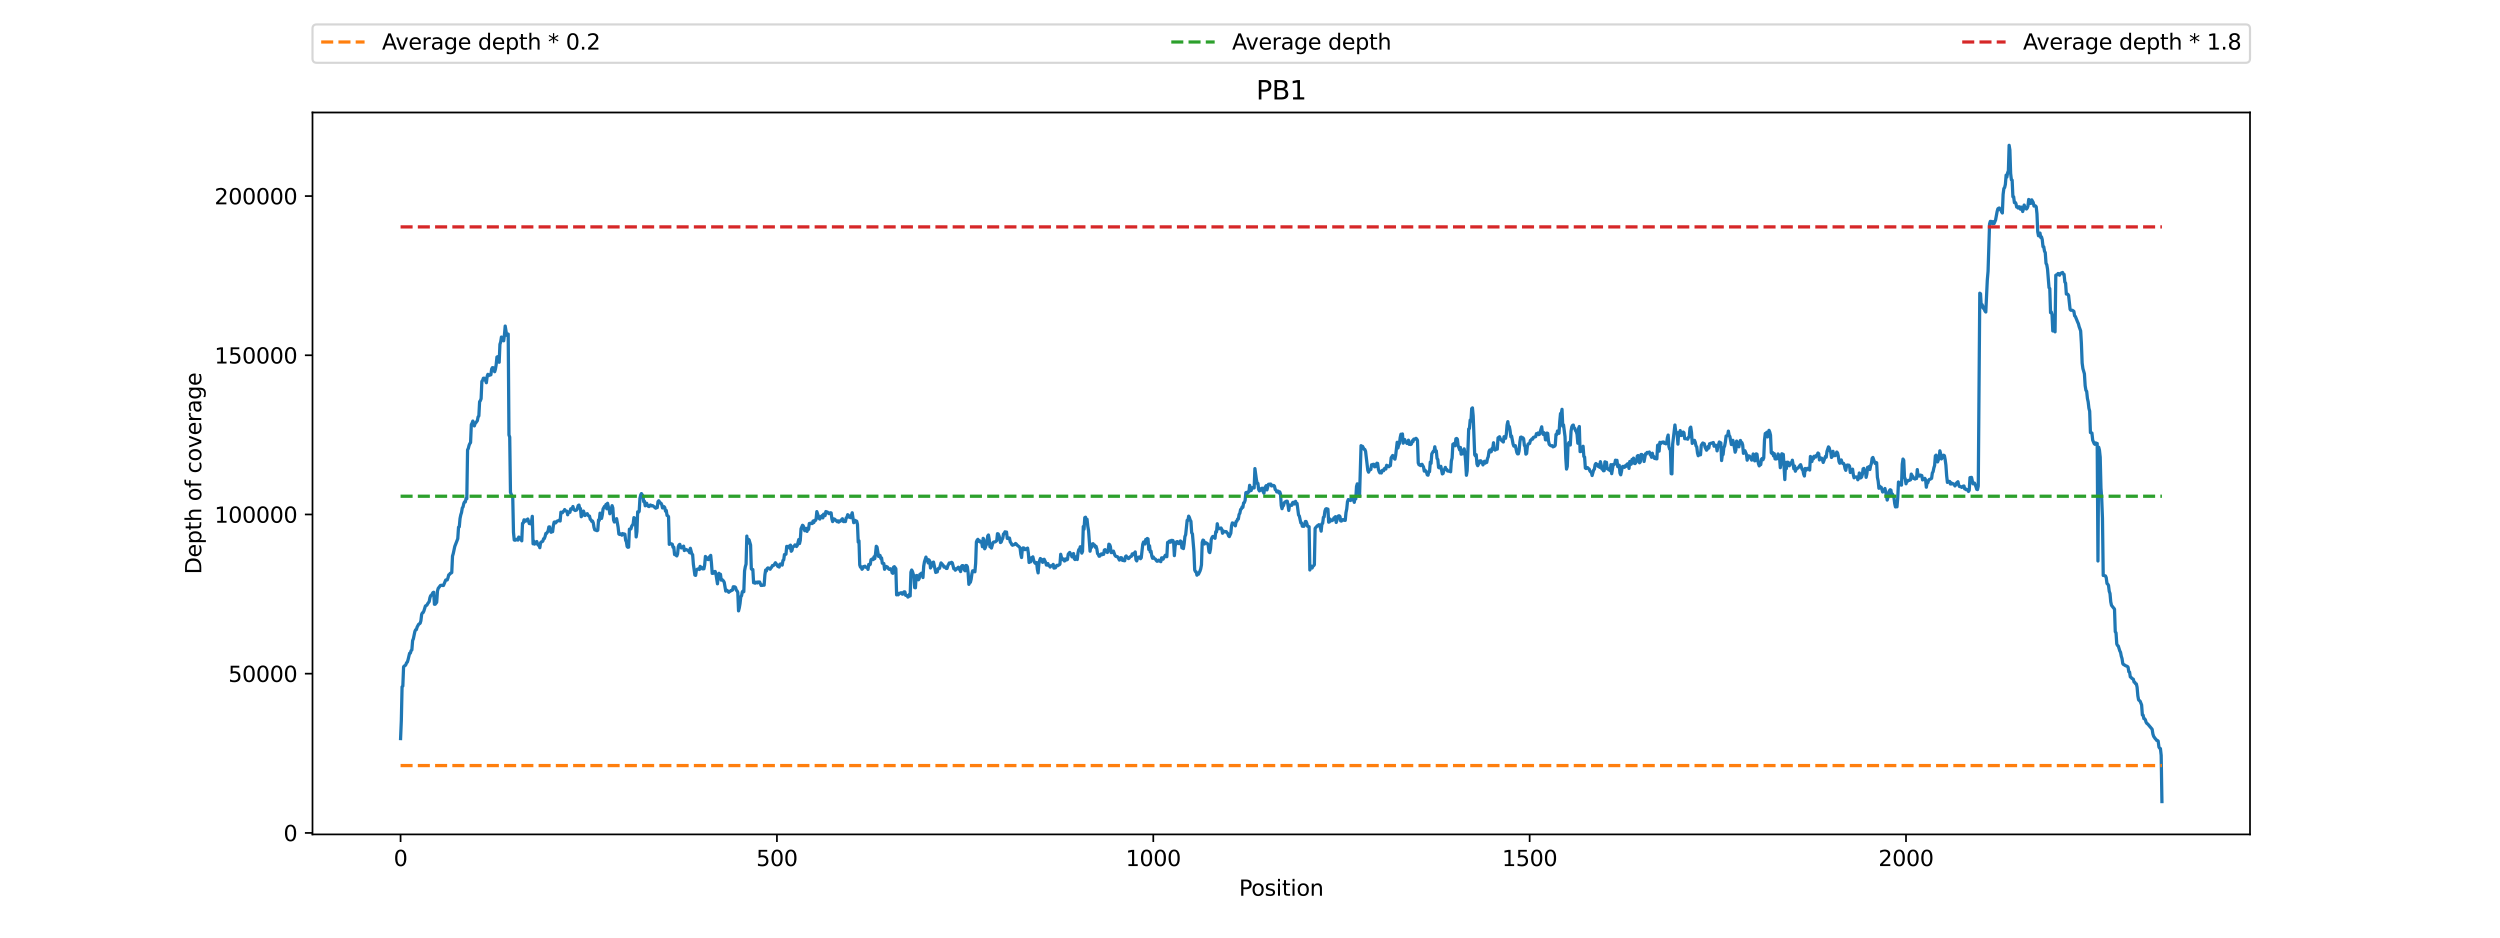 <?xml version="1.0" encoding="utf-8" standalone="no"?>
<!DOCTYPE svg PUBLIC "-//W3C//DTD SVG 1.1//EN"
  "http://www.w3.org/Graphics/SVG/1.1/DTD/svg11.dtd">
<svg xmlns:xlink="http://www.w3.org/1999/xlink" width="1152pt" height="432pt" viewBox="0 0 1152 432" xmlns="http://www.w3.org/2000/svg" version="1.1">
 <defs>
  <style type="text/css">*{stroke-linejoin: round; stroke-linecap: butt}</style>
 </defs>
 <g id="figure_1">
  <g id="patch_1">
   <path d="M 0 432 
L 1152 432 
L 1152 0 
L 0 0 
z
" style="fill: #ffffff"/>
  </g>
  <g id="axes_1">
   <g id="patch_2">
    <path d="M 144 384.48 
L 1036.8 384.48 
L 1036.8 51.84 
L 144 51.84 
z
" style="fill: #ffffff"/>
   </g>
   <g id="matplotlib.axis_1">
    <g id="xtick_1">
     <g id="line2d_1">
      <defs>
       <path id="mfabdd9f6a2" d="M 0 0 
L 0 3.5 
" style="stroke: #000000; stroke-width: 0.8"/>
      </defs>
      <g>
       <use xlink:href="#mfabdd9f6a2" x="184.582" y="384.48" style="stroke: #000000; stroke-width: 0.8"/>
      </g>
     </g>
     <g id="text_1">
      <!-- 0 -->
      <g transform="translate(181.401 399.078)scale(0.1 -0.1)">
       <defs>
        <path id="DejaVuSans-30" d="M 2034 4250 
Q 1547 4250 1301 3770 
Q 1056 3291 1056 2328 
Q 1056 1369 1301 889 
Q 1547 409 2034 409 
Q 2525 409 2770 889 
Q 3016 1369 3016 2328 
Q 3016 3291 2770 3770 
Q 2525 4250 2034 4250 
z
M 2034 4750 
Q 2819 4750 3233 4129 
Q 3647 3509 3647 2328 
Q 3647 1150 3233 529 
Q 2819 -91 2034 -91 
Q 1250 -91 836 529 
Q 422 1150 422 2328 
Q 422 3509 836 4129 
Q 1250 4750 2034 4750 
z
" transform="scale(0.016)"/>
       </defs>
       <use xlink:href="#DejaVuSans-30"/>
      </g>
     </g>
    </g>
    <g id="xtick_2">
     <g id="line2d_2">
      <g>
       <use xlink:href="#mfabdd9f6a2" x="358.008" y="384.48" style="stroke: #000000; stroke-width: 0.8"/>
      </g>
     </g>
     <g id="text_2">
      <!-- 500 -->
      <g transform="translate(348.465 399.078)scale(0.1 -0.1)">
       <defs>
        <path id="DejaVuSans-35" d="M 691 4666 
L 3169 4666 
L 3169 4134 
L 1269 4134 
L 1269 2991 
Q 1406 3038 1543 3061 
Q 1681 3084 1819 3084 
Q 2600 3084 3056 2656 
Q 3513 2228 3513 1497 
Q 3513 744 3044 326 
Q 2575 -91 1722 -91 
Q 1428 -91 1123 -41 
Q 819 9 494 109 
L 494 744 
Q 775 591 1075 516 
Q 1375 441 1709 441 
Q 2250 441 2565 725 
Q 2881 1009 2881 1497 
Q 2881 1984 2565 2268 
Q 2250 2553 1709 2553 
Q 1456 2553 1204 2497 
Q 953 2441 691 2322 
L 691 4666 
z
" transform="scale(0.016)"/>
       </defs>
       <use xlink:href="#DejaVuSans-35"/>
       <use xlink:href="#DejaVuSans-30" x="63.623"/>
       <use xlink:href="#DejaVuSans-30" x="127.246"/>
      </g>
     </g>
    </g>
    <g id="xtick_3">
     <g id="line2d_3">
      <g>
       <use xlink:href="#mfabdd9f6a2" x="531.435" y="384.48" style="stroke: #000000; stroke-width: 0.8"/>
      </g>
     </g>
     <g id="text_3">
      <!-- 1000 -->
      <g transform="translate(518.71 399.078)scale(0.1 -0.1)">
       <defs>
        <path id="DejaVuSans-31" d="M 794 531 
L 1825 531 
L 1825 4091 
L 703 3866 
L 703 4441 
L 1819 4666 
L 2450 4666 
L 2450 531 
L 3481 531 
L 3481 0 
L 794 0 
L 794 531 
z
" transform="scale(0.016)"/>
       </defs>
       <use xlink:href="#DejaVuSans-31"/>
       <use xlink:href="#DejaVuSans-30" x="63.623"/>
       <use xlink:href="#DejaVuSans-30" x="127.246"/>
       <use xlink:href="#DejaVuSans-30" x="190.869"/>
      </g>
     </g>
    </g>
    <g id="xtick_4">
     <g id="line2d_4">
      <g>
       <use xlink:href="#mfabdd9f6a2" x="704.862" y="384.48" style="stroke: #000000; stroke-width: 0.8"/>
      </g>
     </g>
     <g id="text_4">
      <!-- 1500 -->
      <g transform="translate(692.137 399.078)scale(0.1 -0.1)">
       <use xlink:href="#DejaVuSans-31"/>
       <use xlink:href="#DejaVuSans-35" x="63.623"/>
       <use xlink:href="#DejaVuSans-30" x="127.246"/>
       <use xlink:href="#DejaVuSans-30" x="190.869"/>
      </g>
     </g>
    </g>
    <g id="xtick_5">
     <g id="line2d_5">
      <g>
       <use xlink:href="#mfabdd9f6a2" x="878.288" y="384.48" style="stroke: #000000; stroke-width: 0.8"/>
      </g>
     </g>
     <g id="text_5">
      <!-- 2000 -->
      <g transform="translate(865.563 399.078)scale(0.1 -0.1)">
       <defs>
        <path id="DejaVuSans-32" d="M 1228 531 
L 3431 531 
L 3431 0 
L 469 0 
L 469 531 
Q 828 903 1448 1529 
Q 2069 2156 2228 2338 
Q 2531 2678 2651 2914 
Q 2772 3150 2772 3378 
Q 2772 3750 2511 3984 
Q 2250 4219 1831 4219 
Q 1534 4219 1204 4116 
Q 875 4013 500 3803 
L 500 4441 
Q 881 4594 1212 4672 
Q 1544 4750 1819 4750 
Q 2544 4750 2975 4387 
Q 3406 4025 3406 3419 
Q 3406 3131 3298 2873 
Q 3191 2616 2906 2266 
Q 2828 2175 2409 1742 
Q 1991 1309 1228 531 
z
" transform="scale(0.016)"/>
       </defs>
       <use xlink:href="#DejaVuSans-32"/>
       <use xlink:href="#DejaVuSans-30" x="63.623"/>
       <use xlink:href="#DejaVuSans-30" x="127.246"/>
       <use xlink:href="#DejaVuSans-30" x="190.869"/>
      </g>
     </g>
    </g>
    <g id="text_6">
     <!-- Position -->
     <g transform="translate(570.936 412.757)scale(0.1 -0.1)">
      <defs>
       <path id="DejaVuSans-50" d="M 1259 4147 
L 1259 2394 
L 2053 2394 
Q 2494 2394 2734 2622 
Q 2975 2850 2975 3272 
Q 2975 3691 2734 3919 
Q 2494 4147 2053 4147 
L 1259 4147 
z
M 628 4666 
L 2053 4666 
Q 2838 4666 3239 4311 
Q 3641 3956 3641 3272 
Q 3641 2581 3239 2228 
Q 2838 1875 2053 1875 
L 1259 1875 
L 1259 0 
L 628 0 
L 628 4666 
z
" transform="scale(0.016)"/>
       <path id="DejaVuSans-6f" d="M 1959 3097 
Q 1497 3097 1228 2736 
Q 959 2375 959 1747 
Q 959 1119 1226 758 
Q 1494 397 1959 397 
Q 2419 397 2687 759 
Q 2956 1122 2956 1747 
Q 2956 2369 2687 2733 
Q 2419 3097 1959 3097 
z
M 1959 3584 
Q 2709 3584 3137 3096 
Q 3566 2609 3566 1747 
Q 3566 888 3137 398 
Q 2709 -91 1959 -91 
Q 1206 -91 779 398 
Q 353 888 353 1747 
Q 353 2609 779 3096 
Q 1206 3584 1959 3584 
z
" transform="scale(0.016)"/>
       <path id="DejaVuSans-73" d="M 2834 3397 
L 2834 2853 
Q 2591 2978 2328 3040 
Q 2066 3103 1784 3103 
Q 1356 3103 1142 2972 
Q 928 2841 928 2578 
Q 928 2378 1081 2264 
Q 1234 2150 1697 2047 
L 1894 2003 
Q 2506 1872 2764 1633 
Q 3022 1394 3022 966 
Q 3022 478 2636 193 
Q 2250 -91 1575 -91 
Q 1294 -91 989 -36 
Q 684 19 347 128 
L 347 722 
Q 666 556 975 473 
Q 1284 391 1588 391 
Q 1994 391 2212 530 
Q 2431 669 2431 922 
Q 2431 1156 2273 1281 
Q 2116 1406 1581 1522 
L 1381 1569 
Q 847 1681 609 1914 
Q 372 2147 372 2553 
Q 372 3047 722 3315 
Q 1072 3584 1716 3584 
Q 2034 3584 2315 3537 
Q 2597 3491 2834 3397 
z
" transform="scale(0.016)"/>
       <path id="DejaVuSans-69" d="M 603 3500 
L 1178 3500 
L 1178 0 
L 603 0 
L 603 3500 
z
M 603 4863 
L 1178 4863 
L 1178 4134 
L 603 4134 
L 603 4863 
z
" transform="scale(0.016)"/>
       <path id="DejaVuSans-74" d="M 1172 4494 
L 1172 3500 
L 2356 3500 
L 2356 3053 
L 1172 3053 
L 1172 1153 
Q 1172 725 1289 603 
Q 1406 481 1766 481 
L 2356 481 
L 2356 0 
L 1766 0 
Q 1100 0 847 248 
Q 594 497 594 1153 
L 594 3053 
L 172 3053 
L 172 3500 
L 594 3500 
L 594 4494 
L 1172 4494 
z
" transform="scale(0.016)"/>
       <path id="DejaVuSans-6e" d="M 3513 2113 
L 3513 0 
L 2938 0 
L 2938 2094 
Q 2938 2591 2744 2837 
Q 2550 3084 2163 3084 
Q 1697 3084 1428 2787 
Q 1159 2491 1159 1978 
L 1159 0 
L 581 0 
L 581 3500 
L 1159 3500 
L 1159 2956 
Q 1366 3272 1645 3428 
Q 1925 3584 2291 3584 
Q 2894 3584 3203 3211 
Q 3513 2838 3513 2113 
z
" transform="scale(0.016)"/>
      </defs>
      <use xlink:href="#DejaVuSans-50"/>
      <use xlink:href="#DejaVuSans-6f" x="56.678"/>
      <use xlink:href="#DejaVuSans-73" x="117.859"/>
      <use xlink:href="#DejaVuSans-69" x="169.959"/>
      <use xlink:href="#DejaVuSans-74" x="197.742"/>
      <use xlink:href="#DejaVuSans-69" x="236.951"/>
      <use xlink:href="#DejaVuSans-6f" x="264.734"/>
      <use xlink:href="#DejaVuSans-6e" x="325.916"/>
     </g>
    </g>
   </g>
   <g id="matplotlib.axis_2">
    <g id="ytick_1">
     <g id="line2d_6">
      <defs>
       <path id="m385297a6c5" d="M 0 0 
L -3.5 0 
" style="stroke: #000000; stroke-width: 0.8"/>
      </defs>
      <g>
       <use xlink:href="#m385297a6c5" x="144" y="383.801" style="stroke: #000000; stroke-width: 0.8"/>
      </g>
     </g>
     <g id="text_7">
      <!-- 0 -->
      <g transform="translate(130.637 387.6)scale(0.1 -0.1)">
       <use xlink:href="#DejaVuSans-30"/>
      </g>
     </g>
    </g>
    <g id="ytick_2">
     <g id="line2d_7">
      <g>
       <use xlink:href="#m385297a6c5" x="144" y="310.438" style="stroke: #000000; stroke-width: 0.8"/>
      </g>
     </g>
     <g id="text_8">
      <!-- 50000 -->
      <g transform="translate(105.188 314.237)scale(0.1 -0.1)">
       <use xlink:href="#DejaVuSans-35"/>
       <use xlink:href="#DejaVuSans-30" x="63.623"/>
       <use xlink:href="#DejaVuSans-30" x="127.246"/>
       <use xlink:href="#DejaVuSans-30" x="190.869"/>
       <use xlink:href="#DejaVuSans-30" x="254.492"/>
      </g>
     </g>
    </g>
    <g id="ytick_3">
     <g id="line2d_8">
      <g>
       <use xlink:href="#m385297a6c5" x="144" y="237.074" style="stroke: #000000; stroke-width: 0.8"/>
      </g>
     </g>
     <g id="text_9">
      <!-- 100000 -->
      <g transform="translate(98.825 240.874)scale(0.1 -0.1)">
       <use xlink:href="#DejaVuSans-31"/>
       <use xlink:href="#DejaVuSans-30" x="63.623"/>
       <use xlink:href="#DejaVuSans-30" x="127.246"/>
       <use xlink:href="#DejaVuSans-30" x="190.869"/>
       <use xlink:href="#DejaVuSans-30" x="254.492"/>
       <use xlink:href="#DejaVuSans-30" x="318.115"/>
      </g>
     </g>
    </g>
    <g id="ytick_4">
     <g id="line2d_9">
      <g>
       <use xlink:href="#m385297a6c5" x="144" y="163.711" style="stroke: #000000; stroke-width: 0.8"/>
      </g>
     </g>
     <g id="text_10">
      <!-- 150000 -->
      <g transform="translate(98.825 167.511)scale(0.1 -0.1)">
       <use xlink:href="#DejaVuSans-31"/>
       <use xlink:href="#DejaVuSans-35" x="63.623"/>
       <use xlink:href="#DejaVuSans-30" x="127.246"/>
       <use xlink:href="#DejaVuSans-30" x="190.869"/>
       <use xlink:href="#DejaVuSans-30" x="254.492"/>
       <use xlink:href="#DejaVuSans-30" x="318.115"/>
      </g>
     </g>
    </g>
    <g id="ytick_5">
     <g id="line2d_10">
      <g>
       <use xlink:href="#m385297a6c5" x="144" y="90.348" style="stroke: #000000; stroke-width: 0.8"/>
      </g>
     </g>
     <g id="text_11">
      <!-- 200000 -->
      <g transform="translate(98.825 94.147)scale(0.1 -0.1)">
       <use xlink:href="#DejaVuSans-32"/>
       <use xlink:href="#DejaVuSans-30" x="63.623"/>
       <use xlink:href="#DejaVuSans-30" x="127.246"/>
       <use xlink:href="#DejaVuSans-30" x="190.869"/>
       <use xlink:href="#DejaVuSans-30" x="254.492"/>
       <use xlink:href="#DejaVuSans-30" x="318.115"/>
      </g>
     </g>
    </g>
    <g id="text_12">
     <!-- Depth of coverage -->
     <g transform="translate(92.745 264.602)rotate(-90)scale(0.1 -0.1)">
      <defs>
       <path id="DejaVuSans-44" d="M 1259 4147 
L 1259 519 
L 2022 519 
Q 2988 519 3436 956 
Q 3884 1394 3884 2338 
Q 3884 3275 3436 3711 
Q 2988 4147 2022 4147 
L 1259 4147 
z
M 628 4666 
L 1925 4666 
Q 3281 4666 3915 4102 
Q 4550 3538 4550 2338 
Q 4550 1131 3912 565 
Q 3275 0 1925 0 
L 628 0 
L 628 4666 
z
" transform="scale(0.016)"/>
       <path id="DejaVuSans-65" d="M 3597 1894 
L 3597 1613 
L 953 1613 
Q 991 1019 1311 708 
Q 1631 397 2203 397 
Q 2534 397 2845 478 
Q 3156 559 3463 722 
L 3463 178 
Q 3153 47 2828 -22 
Q 2503 -91 2169 -91 
Q 1331 -91 842 396 
Q 353 884 353 1716 
Q 353 2575 817 3079 
Q 1281 3584 2069 3584 
Q 2775 3584 3186 3129 
Q 3597 2675 3597 1894 
z
M 3022 2063 
Q 3016 2534 2758 2815 
Q 2500 3097 2075 3097 
Q 1594 3097 1305 2825 
Q 1016 2553 972 2059 
L 3022 2063 
z
" transform="scale(0.016)"/>
       <path id="DejaVuSans-70" d="M 1159 525 
L 1159 -1331 
L 581 -1331 
L 581 3500 
L 1159 3500 
L 1159 2969 
Q 1341 3281 1617 3432 
Q 1894 3584 2278 3584 
Q 2916 3584 3314 3078 
Q 3713 2572 3713 1747 
Q 3713 922 3314 415 
Q 2916 -91 2278 -91 
Q 1894 -91 1617 61 
Q 1341 213 1159 525 
z
M 3116 1747 
Q 3116 2381 2855 2742 
Q 2594 3103 2138 3103 
Q 1681 3103 1420 2742 
Q 1159 2381 1159 1747 
Q 1159 1113 1420 752 
Q 1681 391 2138 391 
Q 2594 391 2855 752 
Q 3116 1113 3116 1747 
z
" transform="scale(0.016)"/>
       <path id="DejaVuSans-68" d="M 3513 2113 
L 3513 0 
L 2938 0 
L 2938 2094 
Q 2938 2591 2744 2837 
Q 2550 3084 2163 3084 
Q 1697 3084 1428 2787 
Q 1159 2491 1159 1978 
L 1159 0 
L 581 0 
L 581 4863 
L 1159 4863 
L 1159 2956 
Q 1366 3272 1645 3428 
Q 1925 3584 2291 3584 
Q 2894 3584 3203 3211 
Q 3513 2838 3513 2113 
z
" transform="scale(0.016)"/>
       <path id="DejaVuSans-20" transform="scale(0.016)"/>
       <path id="DejaVuSans-66" d="M 2375 4863 
L 2375 4384 
L 1825 4384 
Q 1516 4384 1395 4259 
Q 1275 4134 1275 3809 
L 1275 3500 
L 2222 3500 
L 2222 3053 
L 1275 3053 
L 1275 0 
L 697 0 
L 697 3053 
L 147 3053 
L 147 3500 
L 697 3500 
L 697 3744 
Q 697 4328 969 4595 
Q 1241 4863 1831 4863 
L 2375 4863 
z
" transform="scale(0.016)"/>
       <path id="DejaVuSans-63" d="M 3122 3366 
L 3122 2828 
Q 2878 2963 2633 3030 
Q 2388 3097 2138 3097 
Q 1578 3097 1268 2742 
Q 959 2388 959 1747 
Q 959 1106 1268 751 
Q 1578 397 2138 397 
Q 2388 397 2633 464 
Q 2878 531 3122 666 
L 3122 134 
Q 2881 22 2623 -34 
Q 2366 -91 2075 -91 
Q 1284 -91 818 406 
Q 353 903 353 1747 
Q 353 2603 823 3093 
Q 1294 3584 2113 3584 
Q 2378 3584 2631 3529 
Q 2884 3475 3122 3366 
z
" transform="scale(0.016)"/>
       <path id="DejaVuSans-76" d="M 191 3500 
L 800 3500 
L 1894 563 
L 2988 3500 
L 3597 3500 
L 2284 0 
L 1503 0 
L 191 3500 
z
" transform="scale(0.016)"/>
       <path id="DejaVuSans-72" d="M 2631 2963 
Q 2534 3019 2420 3045 
Q 2306 3072 2169 3072 
Q 1681 3072 1420 2755 
Q 1159 2438 1159 1844 
L 1159 0 
L 581 0 
L 581 3500 
L 1159 3500 
L 1159 2956 
Q 1341 3275 1631 3429 
Q 1922 3584 2338 3584 
Q 2397 3584 2469 3576 
Q 2541 3569 2628 3553 
L 2631 2963 
z
" transform="scale(0.016)"/>
       <path id="DejaVuSans-61" d="M 2194 1759 
Q 1497 1759 1228 1600 
Q 959 1441 959 1056 
Q 959 750 1161 570 
Q 1363 391 1709 391 
Q 2188 391 2477 730 
Q 2766 1069 2766 1631 
L 2766 1759 
L 2194 1759 
z
M 3341 1997 
L 3341 0 
L 2766 0 
L 2766 531 
Q 2569 213 2275 61 
Q 1981 -91 1556 -91 
Q 1019 -91 701 211 
Q 384 513 384 1019 
Q 384 1609 779 1909 
Q 1175 2209 1959 2209 
L 2766 2209 
L 2766 2266 
Q 2766 2663 2505 2880 
Q 2244 3097 1772 3097 
Q 1472 3097 1187 3025 
Q 903 2953 641 2809 
L 641 3341 
Q 956 3463 1253 3523 
Q 1550 3584 1831 3584 
Q 2591 3584 2966 3190 
Q 3341 2797 3341 1997 
z
" transform="scale(0.016)"/>
       <path id="DejaVuSans-67" d="M 2906 1791 
Q 2906 2416 2648 2759 
Q 2391 3103 1925 3103 
Q 1463 3103 1205 2759 
Q 947 2416 947 1791 
Q 947 1169 1205 825 
Q 1463 481 1925 481 
Q 2391 481 2648 825 
Q 2906 1169 2906 1791 
z
M 3481 434 
Q 3481 -459 3084 -895 
Q 2688 -1331 1869 -1331 
Q 1566 -1331 1297 -1286 
Q 1028 -1241 775 -1147 
L 775 -588 
Q 1028 -725 1275 -790 
Q 1522 -856 1778 -856 
Q 2344 -856 2625 -561 
Q 2906 -266 2906 331 
L 2906 616 
Q 2728 306 2450 153 
Q 2172 0 1784 0 
Q 1141 0 747 490 
Q 353 981 353 1791 
Q 353 2603 747 3093 
Q 1141 3584 1784 3584 
Q 2172 3584 2450 3431 
Q 2728 3278 2906 2969 
L 2906 3500 
L 3481 3500 
L 3481 434 
z
" transform="scale(0.016)"/>
      </defs>
      <use xlink:href="#DejaVuSans-44"/>
      <use xlink:href="#DejaVuSans-65" x="77.002"/>
      <use xlink:href="#DejaVuSans-70" x="138.525"/>
      <use xlink:href="#DejaVuSans-74" x="202.002"/>
      <use xlink:href="#DejaVuSans-68" x="241.211"/>
      <use xlink:href="#DejaVuSans-20" x="304.59"/>
      <use xlink:href="#DejaVuSans-6f" x="336.377"/>
      <use xlink:href="#DejaVuSans-66" x="397.559"/>
      <use xlink:href="#DejaVuSans-20" x="432.764"/>
      <use xlink:href="#DejaVuSans-63" x="464.551"/>
      <use xlink:href="#DejaVuSans-6f" x="519.531"/>
      <use xlink:href="#DejaVuSans-76" x="580.713"/>
      <use xlink:href="#DejaVuSans-65" x="639.893"/>
      <use xlink:href="#DejaVuSans-72" x="701.416"/>
      <use xlink:href="#DejaVuSans-61" x="742.529"/>
      <use xlink:href="#DejaVuSans-67" x="803.809"/>
      <use xlink:href="#DejaVuSans-65" x="867.285"/>
     </g>
    </g>
   </g>
   <g id="line2d_11">
    <path d="M 184.582 340.333 
L 184.929 332.074 
L 185.276 316.477 
L 185.622 316.144 
L 185.969 307.27 
L 186.316 306.868 
L 186.663 306.727 
L 187.01 306.288 
L 187.357 305.365 
L 187.703 305.107 
L 188.05 303.923 
L 188.744 301.019 
L 189.091 300.952 
L 189.438 299.793 
L 189.785 299.471 
L 190.131 295.174 
L 190.478 294.355 
L 191.172 290.986 
L 191.519 290.208 
L 191.866 290.122 
L 192.213 288.944 
L 192.906 287.679 
L 193.6 287.212 
L 193.947 286.046 
L 194.294 283.129 
L 194.641 282.387 
L 194.987 282.257 
L 195.334 281.502 
L 196.028 279.248 
L 196.722 278.849 
L 197.069 278.181 
L 197.762 277.219 
L 198.109 275.436 
L 198.456 274.485 
L 198.803 274.322 
L 199.497 273.071 
L 199.843 272.914 
L 200.19 278.454 
L 200.537 278.429 
L 201.231 277.524 
L 201.578 272.378 
L 201.924 271.127 
L 202.965 269.765 
L 203.659 269.68 
L 204.006 269.808 
L 204.352 269.784 
L 205.393 267.26 
L 206.087 267.228 
L 206.434 266.248 
L 206.78 264.892 
L 207.127 264.727 
L 207.474 264.184 
L 207.821 264.106 
L 208.168 263.833 
L 208.515 256.243 
L 208.862 255.095 
L 209.555 251.815 
L 210.596 249.125 
L 210.943 248.204 
L 211.29 242.932 
L 211.636 242.751 
L 211.983 238.934 
L 212.33 237.233 
L 212.677 236.159 
L 213.024 234.053 
L 213.371 233.597 
L 213.717 231.986 
L 214.064 231.255 
L 214.411 231.311 
L 214.758 229.685 
L 215.105 229.823 
L 215.452 207.31 
L 215.799 206.642 
L 216.145 205.223 
L 216.492 204.406 
L 216.839 203.942 
L 217.186 195.667 
L 217.533 194.982 
L 217.88 194.018 
L 218.227 194.907 
L 218.573 196.261 
L 218.92 195.152 
L 219.267 194.798 
L 219.961 193.847 
L 220.308 192.091 
L 220.655 191.694 
L 221.001 185.098 
L 221.348 184.629 
L 221.695 183.693 
L 222.042 175.716 
L 222.389 175.316 
L 222.736 174.29 
L 223.083 174.259 
L 223.429 174.522 
L 224.123 176.352 
L 224.47 173.457 
L 224.817 172.499 
L 225.164 173.094 
L 225.51 172.687 
L 225.857 172.829 
L 226.204 172.688 
L 226.551 170.07 
L 226.898 169.42 
L 227.245 169.44 
L 227.592 170.59 
L 227.938 171.287 
L 228.285 170.156 
L 228.632 168.093 
L 228.979 164.534 
L 229.326 164.348 
L 229.673 164.868 
L 230.02 166.938 
L 230.366 158.66 
L 230.713 157.584 
L 231.06 155.305 
L 231.407 155.641 
L 231.754 156.595 
L 232.101 157.038 
L 232.448 154.275 
L 232.794 150.246 
L 233.488 154.532 
L 233.835 154.381 
L 234.182 153.939 
L 234.529 200.427 
L 234.876 201.407 
L 235.222 226.896 
L 235.916 228.619 
L 236.263 228.673 
L 236.61 245.279 
L 236.957 248.832 
L 237.303 248.94 
L 237.65 248.855 
L 237.997 248.506 
L 238.691 248.871 
L 239.038 247.47 
L 239.731 248.138 
L 240.078 248.556 
L 240.425 249.216 
L 240.772 241.149 
L 241.119 241.011 
L 241.466 239.534 
L 242.159 240.191 
L 242.506 239.559 
L 242.853 239.738 
L 243.2 239.154 
L 243.894 241.262 
L 244.241 241.133 
L 244.587 241.413 
L 244.934 240.198 
L 245.281 237.924 
L 245.628 250.567 
L 245.975 249.317 
L 246.322 250.735 
L 247.362 249.549 
L 247.709 250.779 
L 248.056 251.238 
L 248.403 251.222 
L 248.75 252.381 
L 249.097 250.111 
L 249.443 249.713 
L 249.79 249.633 
L 250.137 249.341 
L 250.484 248.245 
L 250.831 248.16 
L 251.178 247.213 
L 251.524 245.812 
L 251.871 245.775 
L 252.565 244.668 
L 252.912 242.823 
L 253.259 242.785 
L 253.606 244.726 
L 253.952 245.282 
L 254.299 244.85 
L 254.646 245.007 
L 254.993 242.201 
L 255.34 240.612 
L 255.687 240.515 
L 256.034 240.961 
L 256.727 240.125 
L 257.421 239.908 
L 257.768 239.619 
L 258.115 240.088 
L 258.462 236.011 
L 258.808 236.226 
L 259.155 236.267 
L 259.502 235.735 
L 259.849 235.503 
L 260.196 234.809 
L 260.543 235.37 
L 261.236 235.563 
L 261.583 237.215 
L 261.93 235.933 
L 262.624 236.072 
L 262.971 234.488 
L 263.317 234.37 
L 263.664 234.385 
L 264.011 233.398 
L 264.358 234.847 
L 264.705 234.932 
L 265.052 235.264 
L 265.745 234.981 
L 266.092 234.144 
L 266.439 232.959 
L 266.786 232.736 
L 267.133 234.3 
L 267.48 234.348 
L 267.827 238.112 
L 268.173 237.682 
L 268.867 235.499 
L 269.561 237.551 
L 269.908 236.954 
L 270.255 237.177 
L 270.601 236.697 
L 270.948 237.386 
L 271.295 237.757 
L 271.642 237.824 
L 271.989 239.308 
L 272.336 239.509 
L 272.683 240.242 
L 273.029 240.094 
L 273.376 240.95 
L 273.723 243.042 
L 274.07 244.133 
L 275.11 244.538 
L 275.457 244.32 
L 275.804 239.601 
L 276.151 239.808 
L 276.498 236.466 
L 276.845 238.429 
L 277.192 238.881 
L 277.538 237.276 
L 277.885 234.552 
L 278.579 233.323 
L 278.926 233.285 
L 279.273 232.425 
L 279.62 234.447 
L 279.966 231.91 
L 280.313 233.481 
L 280.66 234.364 
L 281.007 236.738 
L 281.354 235.996 
L 282.048 233.007 
L 282.394 234.087 
L 282.741 239.597 
L 283.088 240.548 
L 283.435 240.379 
L 284.129 238.991 
L 284.822 242.91 
L 285.169 246.045 
L 285.516 246.287 
L 285.863 246.022 
L 286.21 246.034 
L 286.557 246.613 
L 286.903 245.86 
L 287.25 246.265 
L 287.597 246.044 
L 287.944 246.173 
L 288.291 248.945 
L 288.638 249.661 
L 288.985 251.882 
L 289.331 252.187 
L 289.678 252.121 
L 290.025 243.85 
L 290.372 243.9 
L 290.719 243.692 
L 291.066 242.496 
L 291.759 241.447 
L 292.106 238.526 
L 292.453 238.897 
L 292.8 238.866 
L 293.147 247.414 
L 293.494 244.914 
L 293.841 235.855 
L 294.187 236.077 
L 294.534 235.656 
L 294.881 229.65 
L 295.228 228.086 
L 295.575 227.439 
L 296.269 228.547 
L 296.615 231.172 
L 296.962 230.963 
L 297.309 233.063 
L 297.656 232.595 
L 298.003 231.901 
L 298.35 232.921 
L 298.697 233.274 
L 299.043 233.437 
L 299.39 232.888 
L 299.737 232.69 
L 300.084 233.125 
L 300.431 232.985 
L 300.778 233.015 
L 302.165 234.177 
L 302.512 233.571 
L 302.859 233.896 
L 303.206 231.161 
L 303.552 230.748 
L 304.246 231.791 
L 304.593 231.889 
L 304.94 232.547 
L 305.287 234.071 
L 305.634 233.949 
L 305.98 233.466 
L 306.327 233.886 
L 306.674 235.562 
L 307.021 235.221 
L 307.368 237.516 
L 307.715 237.651 
L 308.062 238.103 
L 308.408 250.84 
L 308.755 250.28 
L 309.102 250.644 
L 309.449 250.629 
L 309.796 250.795 
L 310.143 252.214 
L 310.49 252.142 
L 310.836 255.528 
L 311.183 255.594 
L 311.877 256.164 
L 312.224 255.252 
L 312.571 251.895 
L 312.917 251.059 
L 313.264 250.842 
L 313.611 251.999 
L 313.958 252.5 
L 314.305 252.34 
L 314.999 251.666 
L 315.345 253.691 
L 316.039 253.176 
L 316.386 253.386 
L 316.733 253.44 
L 317.427 254.018 
L 317.773 254.692 
L 318.12 252.649 
L 318.814 255.305 
L 319.161 255.584 
L 319.508 260.003 
L 320.201 264.997 
L 320.548 265.136 
L 320.895 262.705 
L 321.242 262.314 
L 321.936 262.094 
L 322.283 262.445 
L 322.629 260.997 
L 322.976 261.375 
L 323.323 261.482 
L 323.67 262.106 
L 324.364 262.107 
L 324.71 260.306 
L 325.057 256.406 
L 325.751 257.544 
L 326.098 257.782 
L 326.445 257.855 
L 326.792 256.645 
L 327.138 257.001 
L 327.485 255.916 
L 327.832 259.444 
L 328.179 264.217 
L 328.873 264.119 
L 329.22 263.378 
L 329.566 263.347 
L 329.913 264.531 
L 330.607 269.02 
L 330.954 265.529 
L 331.301 264.175 
L 331.648 264.668 
L 331.994 264.638 
L 332.341 267.328 
L 332.688 267.04 
L 333.382 267.701 
L 333.729 268.373 
L 334.422 272.381 
L 334.769 271.912 
L 335.116 272.105 
L 335.81 272.931 
L 336.157 272.551 
L 336.503 272.471 
L 336.85 272.094 
L 337.197 272.064 
L 337.544 271.86 
L 337.891 270.386 
L 338.585 270.421 
L 338.931 270.687 
L 339.278 271.948 
L 339.625 272.243 
L 339.972 272.983 
L 340.319 281.49 
L 340.666 280.112 
L 341.013 278.08 
L 341.359 274.967 
L 341.706 274.573 
L 342.053 272.706 
L 342.4 272.314 
L 342.747 272.659 
L 343.094 263.054 
L 343.441 261.141 
L 343.787 259.948 
L 344.134 247.033 
L 344.481 250.353 
L 344.828 248.482 
L 345.175 248.73 
L 345.869 251.163 
L 346.215 262.122 
L 346.562 262.455 
L 346.909 262.442 
L 347.256 268.521 
L 347.603 268.293 
L 347.95 268.747 
L 348.297 268.264 
L 348.643 268.291 
L 348.99 268.606 
L 349.337 268.142 
L 349.684 268.418 
L 350.031 268.176 
L 350.724 269.796 
L 351.071 269.548 
L 351.418 269.746 
L 351.765 269.549 
L 352.112 269.651 
L 352.459 264.957 
L 352.806 262.677 
L 353.152 263.114 
L 353.499 262.021 
L 353.846 261.701 
L 354.54 261.905 
L 354.887 262.301 
L 355.234 261.68 
L 355.58 261.381 
L 355.927 260.618 
L 356.274 260.592 
L 356.621 260.439 
L 357.315 259.314 
L 358.008 260.281 
L 358.355 260.944 
L 359.049 261.29 
L 359.396 259.97 
L 360.09 259.805 
L 360.436 260.407 
L 360.783 258.26 
L 361.13 258.023 
L 361.477 255.533 
L 361.824 255.519 
L 362.171 255.368 
L 362.517 251.772 
L 363.211 251.903 
L 363.558 251.672 
L 363.905 252.635 
L 364.252 251.204 
L 364.599 254.016 
L 364.945 253.649 
L 365.292 252.021 
L 365.986 251.69 
L 366.333 251.082 
L 366.68 251.345 
L 367.027 251.837 
L 367.373 251.383 
L 368.067 248.619 
L 368.414 250.475 
L 368.761 249.039 
L 369.108 243.665 
L 369.801 242.043 
L 370.148 242.311 
L 370.495 243.759 
L 370.842 244.565 
L 371.189 243.464 
L 371.536 243.498 
L 371.883 244.857 
L 372.229 243.373 
L 372.576 243.934 
L 372.923 241.242 
L 373.617 241.077 
L 373.964 241.247 
L 374.31 241.227 
L 374.657 240.099 
L 375.004 240.787 
L 375.351 239.776 
L 375.698 239.906 
L 376.045 239.328 
L 376.392 235.75 
L 377.432 238.867 
L 377.779 239.19 
L 378.126 238.041 
L 378.473 238.374 
L 378.82 237.579 
L 379.166 238.644 
L 379.513 236.919 
L 379.86 237.67 
L 380.207 237.578 
L 380.554 235.722 
L 380.901 235.965 
L 381.248 235.945 
L 381.941 236.68 
L 382.635 236.278 
L 382.982 236.361 
L 383.329 239.089 
L 383.676 240.341 
L 384.022 239.051 
L 384.716 239.274 
L 385.063 239.808 
L 385.41 239.999 
L 385.757 240.398 
L 386.103 239.99 
L 386.45 240.611 
L 386.797 240.077 
L 387.144 240.198 
L 388.185 239.036 
L 388.531 240.226 
L 388.878 240.385 
L 389.225 239.877 
L 389.572 240.342 
L 389.919 238.652 
L 390.266 238.454 
L 390.613 237.168 
L 390.959 237.441 
L 391.306 238.285 
L 392 238.548 
L 392.694 236.285 
L 393.387 240.856 
L 393.734 240.656 
L 394.081 239.802 
L 394.428 240.066 
L 394.775 240.181 
L 395.122 241.619 
L 395.469 249.813 
L 395.815 249.194 
L 396.162 260.306 
L 396.509 261.346 
L 396.856 261.196 
L 397.203 262.322 
L 397.55 261.93 
L 397.897 261.073 
L 398.243 261.097 
L 398.59 260.901 
L 398.937 261.389 
L 399.631 261.49 
L 399.978 262.375 
L 400.324 260.096 
L 400.671 260.317 
L 401.018 260.05 
L 401.365 257.915 
L 402.059 257.496 
L 402.406 257.858 
L 402.752 256.558 
L 403.099 257.398 
L 403.446 255.151 
L 403.793 251.73 
L 404.14 252.127 
L 404.834 256.407 
L 405.18 255.847 
L 405.527 255.948 
L 405.874 257.373 
L 406.221 257.097 
L 406.568 259.537 
L 407.262 259.666 
L 407.608 262.332 
L 408.302 260.995 
L 408.996 261.318 
L 409.343 262.003 
L 409.69 262.319 
L 410.036 262.414 
L 410.383 262.074 
L 410.73 262.344 
L 411.077 263.927 
L 411.424 264.187 
L 411.771 261.339 
L 412.117 261.127 
L 412.811 262.053 
L 413.158 274.11 
L 413.505 273.212 
L 413.852 274.104 
L 414.545 273.363 
L 414.892 273.31 
L 415.239 273.121 
L 415.586 273.68 
L 415.933 273.821 
L 416.28 272.983 
L 416.627 272.71 
L 416.973 272.741 
L 417.32 274.325 
L 418.014 274.431 
L 418.361 275.141 
L 418.708 274.923 
L 419.055 273.857 
L 419.401 274.597 
L 419.748 263.673 
L 420.095 262.668 
L 420.442 263.3 
L 421.136 265.611 
L 421.483 270.766 
L 421.829 270.857 
L 422.176 265.258 
L 422.523 265.18 
L 422.87 266.468 
L 423.217 267.167 
L 423.564 266.641 
L 423.91 264.596 
L 424.257 264.549 
L 424.604 264.106 
L 424.951 264.822 
L 425.298 266.122 
L 425.645 260.882 
L 425.992 258.866 
L 426.685 256.701 
L 427.032 258.454 
L 427.379 257.701 
L 427.726 259.399 
L 428.073 258.001 
L 428.42 258.555 
L 428.766 261.72 
L 429.113 260.903 
L 429.46 260.812 
L 429.807 259.21 
L 430.154 259.006 
L 431.194 263.789 
L 431.541 262.68 
L 431.888 263.548 
L 432.235 262.115 
L 432.582 261.855 
L 432.929 261.902 
L 433.622 259.396 
L 434.663 260.564 
L 435.01 261.344 
L 435.357 261.157 
L 436.05 261.943 
L 436.397 261.939 
L 436.744 260.746 
L 437.438 259.411 
L 437.785 259.59 
L 438.478 259.114 
L 438.825 259.386 
L 439.519 262.077 
L 439.866 261.952 
L 440.213 262.743 
L 441.6 261.381 
L 441.947 262.313 
L 442.294 262.366 
L 442.641 263.377 
L 442.987 261.116 
L 443.334 260.649 
L 443.681 260.627 
L 444.375 262.662 
L 444.722 263.029 
L 445.069 260.571 
L 445.415 260.617 
L 445.762 261.18 
L 446.109 264.031 
L 446.456 269.265 
L 446.803 268.499 
L 447.15 268.311 
L 447.497 266.952 
L 447.843 264.461 
L 448.19 263.038 
L 448.537 263.004 
L 448.884 263.358 
L 449.231 263.49 
L 449.578 259.597 
L 449.924 249.736 
L 450.271 248.901 
L 450.618 248.525 
L 450.965 249.458 
L 451.312 249.108 
L 451.659 249.763 
L 452.006 249.595 
L 452.352 249.888 
L 452.699 251.947 
L 453.046 248.057 
L 453.393 248.647 
L 453.74 252.874 
L 454.087 252.214 
L 454.434 250.887 
L 454.78 250.748 
L 455.127 247.025 
L 455.474 246.524 
L 455.821 248.491 
L 456.168 251.941 
L 456.515 251.102 
L 456.862 252.539 
L 457.555 250.035 
L 457.902 249.763 
L 458.596 249.702 
L 459.29 249.134 
L 459.636 245.921 
L 459.983 246.037 
L 460.33 246.858 
L 460.677 248.092 
L 461.024 250.005 
L 461.371 249.747 
L 461.717 248.676 
L 462.064 248.073 
L 462.411 246.051 
L 462.758 245.836 
L 463.105 245.045 
L 463.452 245.328 
L 463.799 245.165 
L 464.145 248.102 
L 464.492 248.144 
L 464.839 247.85 
L 465.186 247.962 
L 465.533 249.759 
L 465.88 250.177 
L 466.227 250.925 
L 466.573 251.247 
L 466.92 251.028 
L 467.267 251.015 
L 467.614 250.843 
L 467.961 250.438 
L 468.308 250.699 
L 468.655 251.162 
L 469.695 252.017 
L 470.042 252.5 
L 470.389 255.376 
L 470.736 256.906 
L 471.083 253.138 
L 471.429 252.463 
L 471.776 252.512 
L 472.123 253.253 
L 472.47 253.251 
L 472.817 252.861 
L 473.164 252.805 
L 473.51 252.561 
L 473.857 254.842 
L 474.204 259.192 
L 474.551 258.513 
L 474.898 258.909 
L 475.245 257.004 
L 475.592 257.177 
L 475.938 256.592 
L 476.285 258.033 
L 476.632 258.985 
L 476.979 259.527 
L 477.326 259.685 
L 477.673 259.208 
L 478.02 262.335 
L 478.366 263.987 
L 478.713 259.773 
L 479.06 258.293 
L 479.407 257.362 
L 479.754 258.061 
L 480.101 257.83 
L 480.448 259.139 
L 481.141 257.706 
L 481.835 259.157 
L 482.182 260.385 
L 482.529 260.279 
L 482.876 259.7 
L 483.222 260.633 
L 483.569 260.677 
L 483.916 261.296 
L 484.263 260.686 
L 484.957 260.777 
L 485.303 260.064 
L 485.65 261.78 
L 486.344 261.626 
L 486.691 260.838 
L 487.038 260.504 
L 487.385 260.697 
L 487.731 260.382 
L 488.078 260.314 
L 488.425 259.945 
L 488.772 255.408 
L 489.119 256.878 
L 489.813 257.927 
L 490.159 257.574 
L 490.506 258.516 
L 490.853 258.287 
L 491.2 257.518 
L 491.547 257.992 
L 491.894 257.798 
L 492.241 255.36 
L 492.934 254.564 
L 493.628 255.707 
L 493.975 256.602 
L 494.669 255.075 
L 495.015 257.384 
L 495.362 257.842 
L 496.056 256.475 
L 496.403 257.825 
L 496.75 254.704 
L 497.097 253.277 
L 497.443 253.201 
L 497.79 251.944 
L 498.137 252.806 
L 498.484 254.886 
L 498.831 254.077 
L 499.178 242.624 
L 499.524 243.862 
L 499.871 238.533 
L 500.218 238.333 
L 500.565 240.104 
L 500.912 239.278 
L 501.259 242.524 
L 501.606 244.533 
L 502.299 253.998 
L 502.646 251.781 
L 502.993 252.201 
L 503.34 250.653 
L 503.687 250.534 
L 504.034 251.322 
L 504.38 251.162 
L 504.727 252.187 
L 505.074 251.772 
L 505.421 252.95 
L 505.768 255.142 
L 506.115 255.493 
L 506.462 256.322 
L 506.808 256.227 
L 507.155 255.544 
L 507.502 255.229 
L 507.849 255.618 
L 508.196 255.128 
L 508.543 255.446 
L 508.89 253.454 
L 509.236 253.28 
L 509.583 254.234 
L 509.93 254.127 
L 510.277 254.594 
L 510.624 253.834 
L 510.971 250.761 
L 511.317 250.972 
L 511.664 251.859 
L 512.011 254.639 
L 512.358 254.607 
L 512.705 254.435 
L 513.052 253.947 
L 513.745 255.853 
L 514.092 256.303 
L 514.439 256.456 
L 514.786 256.466 
L 515.133 256.753 
L 515.827 258.092 
L 516.173 257.747 
L 516.52 256.944 
L 516.867 257.063 
L 517.214 258.21 
L 518.255 258.401 
L 518.601 256.527 
L 518.948 256.189 
L 519.295 256.808 
L 519.642 256.922 
L 519.989 257.403 
L 520.336 257.155 
L 520.683 256.602 
L 521.376 256.318 
L 521.723 255.252 
L 522.07 255.662 
L 522.417 254.966 
L 522.764 254.975 
L 523.11 254.332 
L 523.457 257.914 
L 523.804 258.47 
L 524.151 257.33 
L 524.498 256.784 
L 525.192 256.64 
L 525.538 257.459 
L 525.885 257.044 
L 526.579 250.823 
L 526.926 249.781 
L 527.273 249.672 
L 527.62 250.679 
L 527.966 248.573 
L 528.313 248.86 
L 528.66 248.136 
L 529.007 248.347 
L 529.354 253.198 
L 529.701 251.489 
L 530.048 254.352 
L 530.394 253.983 
L 530.741 256.164 
L 531.088 257.243 
L 531.435 256.642 
L 531.782 257.271 
L 532.476 257.69 
L 532.822 258.272 
L 533.169 258.627 
L 533.516 258.543 
L 533.863 258.125 
L 534.21 258.491 
L 534.557 258.574 
L 534.903 258.825 
L 535.25 257.063 
L 535.597 257.042 
L 535.944 257.676 
L 536.985 255.85 
L 537.331 255.882 
L 537.678 256.533 
L 538.025 249.964 
L 538.372 250.092 
L 538.719 249.405 
L 539.066 249.259 
L 539.413 249.841 
L 539.759 249.011 
L 540.453 249.058 
L 540.8 249.79 
L 541.147 256.034 
L 541.494 251.727 
L 541.841 250.432 
L 542.187 249.647 
L 542.534 249.565 
L 542.881 250.358 
L 543.228 250.501 
L 543.575 250.463 
L 543.922 249.284 
L 544.269 249.536 
L 544.615 252.451 
L 544.962 251.948 
L 545.309 252.796 
L 545.656 250.622 
L 546.003 247.268 
L 546.35 246.396 
L 547.043 239.748 
L 547.39 239.831 
L 547.737 237.849 
L 548.084 238.471 
L 548.431 239.625 
L 548.778 240.178 
L 549.124 245.517 
L 549.471 245.975 
L 550.165 254.195 
L 550.512 262.624 
L 550.859 263.397 
L 551.206 263.532 
L 551.552 265.049 
L 551.899 264.326 
L 552.246 264.6 
L 552.94 263.174 
L 553.287 262.115 
L 553.634 260.303 
L 553.98 249.961 
L 554.327 248.874 
L 554.674 249.069 
L 555.021 250.666 
L 555.368 250.042 
L 555.715 250.104 
L 556.408 250.519 
L 556.755 251.266 
L 557.102 254.269 
L 557.449 254.652 
L 557.796 252.988 
L 558.143 248.647 
L 558.49 247.714 
L 558.836 247.203 
L 559.183 247.241 
L 559.877 248.047 
L 560.224 245.008 
L 560.571 245.143 
L 560.917 241.35 
L 561.264 243.224 
L 561.611 243.665 
L 562.305 243.445 
L 562.652 243.291 
L 562.999 243.931 
L 563.345 245.725 
L 563.692 244.659 
L 564.039 245.027 
L 564.386 245.081 
L 564.733 244.942 
L 565.08 244.992 
L 565.427 245.524 
L 565.773 245.843 
L 566.12 246.932 
L 566.467 247.268 
L 567.161 245.703 
L 567.508 242.27 
L 567.855 240.961 
L 568.201 241.067 
L 568.895 241.871 
L 569.242 242.307 
L 569.589 240.31 
L 569.936 240.2 
L 570.283 239.19 
L 570.629 239.18 
L 570.976 237.044 
L 571.323 236.524 
L 571.67 234.778 
L 572.017 234.554 
L 572.364 233.591 
L 572.71 233.791 
L 573.057 231.725 
L 573.404 231.578 
L 573.751 230.569 
L 574.098 227.012 
L 574.445 226.887 
L 574.792 227.385 
L 575.138 226.603 
L 575.485 226.723 
L 575.832 223.628 
L 576.526 226.045 
L 576.873 224.973 
L 577.22 224.664 
L 577.566 224.86 
L 577.913 224.835 
L 578.26 215.924 
L 578.954 221.005 
L 579.301 222.754 
L 579.648 222.745 
L 579.994 225.571 
L 580.341 226.221 
L 580.688 225.278 
L 581.035 225.872 
L 581.382 225.014 
L 581.729 224.984 
L 582.076 226.563 
L 582.422 227.291 
L 582.769 224.883 
L 583.463 223.775 
L 583.81 225.741 
L 584.503 223.166 
L 585.544 223.049 
L 585.891 223.92 
L 586.238 223.608 
L 586.585 223.854 
L 586.931 223.709 
L 587.278 224.036 
L 587.625 225.596 
L 587.972 225.784 
L 588.319 226.676 
L 589.013 226.308 
L 589.359 227.201 
L 589.706 226.658 
L 590.053 227.57 
L 590.4 232.947 
L 590.747 234.406 
L 591.094 233.337 
L 591.441 232.966 
L 591.787 231.715 
L 592.134 231.318 
L 592.828 230.938 
L 593.175 230.972 
L 593.522 232.772 
L 593.869 235.213 
L 594.215 232.764 
L 594.562 232.68 
L 594.909 232.853 
L 595.256 232.852 
L 595.603 231.66 
L 595.95 231.436 
L 596.297 232.206 
L 596.643 232.227 
L 596.99 231.007 
L 597.337 231.998 
L 597.684 231.993 
L 598.378 237.366 
L 598.724 237.733 
L 599.418 240.939 
L 599.765 240.976 
L 600.112 242.48 
L 600.806 242.524 
L 601.152 241.947 
L 601.499 240.31 
L 601.846 240.308 
L 602.193 241.217 
L 602.54 242.52 
L 603.234 242.713 
L 603.58 262.644 
L 603.927 260.686 
L 604.274 261.55 
L 604.621 261.748 
L 604.968 260.919 
L 605.315 260.712 
L 605.662 260.235 
L 606.008 243.435 
L 607.049 242.255 
L 607.396 242.106 
L 607.743 241.771 
L 608.436 243.143 
L 608.783 244.759 
L 609.13 241.338 
L 609.477 241.177 
L 609.824 238.388 
L 610.171 238.15 
L 610.517 235.524 
L 610.864 234.579 
L 611.211 234.398 
L 611.905 234.631 
L 612.252 240.622 
L 612.599 240.495 
L 612.945 239.212 
L 613.292 239.787 
L 613.639 239.959 
L 614.333 239.578 
L 614.68 238.64 
L 615.027 238.474 
L 615.373 238.087 
L 615.72 240.747 
L 616.067 239.76 
L 616.414 238.085 
L 616.761 237.72 
L 617.108 237.669 
L 617.455 238.011 
L 617.801 240.052 
L 618.148 240.1 
L 618.495 239.569 
L 618.842 239.425 
L 619.189 239.718 
L 619.883 239.792 
L 620.229 236.213 
L 620.576 234.552 
L 620.923 231.18 
L 621.27 230.206 
L 621.617 230.442 
L 621.964 230.412 
L 622.31 230.632 
L 622.657 229.555 
L 623.351 230.42 
L 623.698 229.093 
L 624.045 231.477 
L 624.392 229.525 
L 624.738 229.891 
L 625.085 224.167 
L 625.432 222.951 
L 625.779 224.199 
L 626.126 224.858 
L 626.473 228.721 
L 627.166 205.364 
L 627.513 205.643 
L 627.86 205.688 
L 628.554 207.012 
L 628.901 207.106 
L 629.248 207.93 
L 630.288 216.759 
L 630.635 217.575 
L 630.982 216.766 
L 631.329 216.407 
L 631.676 216.342 
L 632.022 214.166 
L 632.369 214.16 
L 632.716 213.968 
L 633.063 213.953 
L 633.41 215.114 
L 633.757 215.035 
L 634.103 214.725 
L 634.45 213.453 
L 634.797 213.534 
L 635.144 216.144 
L 635.491 217.272 
L 635.838 217.899 
L 636.185 217.286 
L 636.531 217.946 
L 636.878 216.825 
L 637.225 216.668 
L 637.572 216.922 
L 637.919 215.947 
L 638.266 215.724 
L 638.613 216.122 
L 638.959 214.408 
L 639.306 214.794 
L 639.653 214.664 
L 640 215.082 
L 640.347 214.69 
L 640.694 214.539 
L 641.041 210.969 
L 641.734 209.889 
L 642.081 210.752 
L 642.775 211.579 
L 643.122 209.82 
L 643.815 203.8 
L 644.162 206.44 
L 644.509 204.983 
L 644.856 204.423 
L 645.203 201.664 
L 645.55 200.088 
L 645.897 200.49 
L 646.243 199.966 
L 646.59 204.227 
L 646.937 202.896 
L 647.284 202.537 
L 647.631 203.672 
L 647.978 203.674 
L 648.324 204.34 
L 648.671 203.936 
L 649.018 202.84 
L 649.365 204.77 
L 649.712 204.632 
L 650.059 204.831 
L 650.406 204.57 
L 650.752 203.137 
L 651.099 203.501 
L 651.446 202.378 
L 651.793 202.297 
L 652.14 202.381 
L 652.487 201.985 
L 652.834 202.305 
L 653.18 202.959 
L 653.527 213.312 
L 653.874 214.165 
L 654.221 214.028 
L 654.568 214.553 
L 655.262 213.942 
L 655.955 215.206 
L 656.302 217.087 
L 656.649 216.614 
L 657.343 217.642 
L 657.69 218.819 
L 658.036 218.973 
L 658.383 217.322 
L 658.73 217.363 
L 659.077 212.931 
L 659.424 213.531 
L 659.771 209.154 
L 660.464 207.939 
L 660.811 208.026 
L 661.158 205.872 
L 661.505 207.929 
L 661.852 207.782 
L 662.199 211.289 
L 662.545 211.703 
L 662.892 215.382 
L 663.239 215.598 
L 663.586 215.029 
L 663.933 214.87 
L 664.627 218.373 
L 664.973 218.156 
L 665.32 216.731 
L 665.667 216.251 
L 666.014 215.369 
L 666.361 216.379 
L 666.708 216.349 
L 667.055 217.038 
L 667.401 216.988 
L 667.748 217.161 
L 668.095 216.985 
L 668.442 217.401 
L 668.789 212.416 
L 669.136 211.02 
L 669.483 204.726 
L 670.176 204.303 
L 670.523 205.405 
L 670.87 202.204 
L 671.217 202.039 
L 671.564 202.381 
L 671.91 205.338 
L 672.604 207.324 
L 672.951 206.184 
L 673.298 209.301 
L 673.645 208.739 
L 673.992 209.123 
L 674.338 207.681 
L 674.685 206.842 
L 675.032 208.67 
L 675.379 213.033 
L 675.726 219.007 
L 676.073 216.938 
L 676.766 197.668 
L 677.113 197.439 
L 677.46 193.564 
L 677.807 194.104 
L 678.154 188.289 
L 678.501 187.953 
L 678.848 191.677 
L 679.541 209.579 
L 679.888 210.097 
L 680.235 209.522 
L 680.582 213.81 
L 680.929 214.593 
L 681.276 213.905 
L 681.622 212.482 
L 682.316 212.316 
L 682.663 213.292 
L 683.01 212.885 
L 683.357 214.228 
L 683.703 212.907 
L 684.05 212.552 
L 684.397 213.431 
L 684.744 212.486 
L 685.091 213.079 
L 685.438 211.289 
L 685.785 210.466 
L 686.131 208.004 
L 686.478 207.349 
L 686.825 208.272 
L 687.172 208.117 
L 687.519 206.621 
L 687.866 206.583 
L 688.213 204.024 
L 688.559 207.109 
L 688.906 207.409 
L 689.6 206.915 
L 689.947 206.972 
L 690.294 201.784 
L 690.987 201.256 
L 691.334 202.177 
L 691.681 202.697 
L 692.722 203.683 
L 693.069 201.228 
L 693.762 201.967 
L 694.109 200.091 
L 694.456 195.874 
L 694.803 194.296 
L 695.15 196.669 
L 695.497 196.557 
L 695.843 198.392 
L 696.19 201.259 
L 696.537 200.926 
L 697.231 204.652 
L 697.578 205.571 
L 697.924 205.638 
L 698.271 205.351 
L 698.965 208.529 
L 699.312 209.151 
L 699.659 209.116 
L 700.006 207.691 
L 700.352 203.693 
L 700.699 201.483 
L 701.046 201.402 
L 701.393 202.129 
L 701.74 201.747 
L 702.087 202.206 
L 702.434 205.242 
L 702.78 205.785 
L 703.127 209.27 
L 703.474 208.953 
L 703.821 205.663 
L 704.168 204.616 
L 704.515 204.406 
L 704.862 204.341 
L 705.208 202.942 
L 705.555 202.796 
L 705.902 202.226 
L 706.249 202.334 
L 706.596 201.534 
L 707.636 201.215 
L 707.983 199.828 
L 708.33 200.048 
L 708.677 199.526 
L 709.024 200.281 
L 709.371 200.163 
L 710.411 196.678 
L 710.758 199.598 
L 711.105 200.173 
L 711.452 199.369 
L 711.799 199.879 
L 712.145 202.66 
L 712.492 202.686 
L 712.839 199.546 
L 713.186 199.689 
L 713.533 203.15 
L 713.88 204.764 
L 714.573 205.376 
L 714.92 205.421 
L 715.267 205.354 
L 715.614 205.919 
L 716.308 205.625 
L 716.655 205.211 
L 717.001 200.199 
L 717.348 200.273 
L 717.695 198.594 
L 718.042 199.364 
L 718.389 199.684 
L 718.736 194.245 
L 719.083 190.559 
L 719.429 190.693 
L 719.776 188.615 
L 720.123 196.386 
L 720.47 195.79 
L 721.164 201.222 
L 721.51 211.098 
L 721.857 216.159 
L 722.204 214.933 
L 722.551 205.053 
L 722.898 203.983 
L 723.245 203.797 
L 723.592 205.054 
L 723.938 198.675 
L 724.285 196.694 
L 724.632 196.018 
L 724.979 195.862 
L 725.326 197.304 
L 725.673 197.392 
L 726.02 198.44 
L 726.366 198.945 
L 726.713 200.22 
L 727.06 204.242 
L 727.407 197.454 
L 727.754 196.54 
L 728.101 208.111 
L 728.448 208.036 
L 728.794 207.731 
L 729.141 207.258 
L 729.488 205.637 
L 729.835 210.35 
L 730.182 210.62 
L 730.529 215.677 
L 730.876 215.905 
L 731.222 215.444 
L 731.569 215.49 
L 731.916 215.949 
L 732.263 216.097 
L 732.61 216.972 
L 732.957 217.441 
L 733.303 217.619 
L 733.65 219.115 
L 734.344 216.564 
L 734.691 216.248 
L 735.038 214.124 
L 735.385 213.584 
L 735.731 214.328 
L 736.078 214.011 
L 736.425 214.904 
L 736.772 214.181 
L 737.119 215.353 
L 737.466 212.738 
L 737.813 214.165 
L 738.159 216.134 
L 738.506 216.128 
L 738.853 216.932 
L 739.2 216.882 
L 739.547 212.799 
L 739.894 213.142 
L 740.241 213.028 
L 740.587 215.986 
L 740.934 215.899 
L 741.281 216.461 
L 741.628 216.503 
L 741.975 216.922 
L 742.322 214.096 
L 742.669 218.258 
L 743.362 214.011 
L 743.709 214.094 
L 744.056 213.829 
L 744.403 212.047 
L 744.75 213.215 
L 745.097 212.121 
L 745.443 215.032 
L 746.137 214.383 
L 746.484 218.029 
L 746.831 218.791 
L 747.178 217.23 
L 747.524 215.11 
L 747.871 214.897 
L 748.218 215.278 
L 748.565 215.36 
L 748.912 214.618 
L 749.259 214.913 
L 749.606 214.065 
L 749.952 213.739 
L 750.299 213.676 
L 750.646 215.845 
L 750.993 212.655 
L 751.34 214.008 
L 751.687 213.87 
L 752.034 211.711 
L 752.38 212.558 
L 752.727 211.107 
L 753.074 213.479 
L 753.421 213.628 
L 753.768 213.187 
L 754.115 212.558 
L 754.462 210.155 
L 754.808 209.908 
L 755.155 212.05 
L 755.502 213.255 
L 755.849 212.871 
L 756.196 209.424 
L 756.543 209.43 
L 756.89 209.879 
L 757.236 209.954 
L 757.583 212.649 
L 758.277 209.073 
L 758.624 209.242 
L 758.971 208.467 
L 759.664 208.567 
L 760.011 208.291 
L 760.358 209.486 
L 760.705 209.811 
L 761.052 210.721 
L 761.399 208.844 
L 761.745 210.617 
L 762.092 210.381 
L 762.439 211.265 
L 762.786 211.229 
L 763.133 211.416 
L 763.48 211.441 
L 763.827 205.173 
L 764.173 204.996 
L 764.52 207.895 
L 764.867 203.813 
L 765.214 204.45 
L 765.561 204.181 
L 765.908 203.757 
L 766.601 203.683 
L 766.948 204.293 
L 767.295 204.199 
L 767.642 204.525 
L 767.989 204.17 
L 768.336 201.702 
L 768.683 200.471 
L 769.029 205.778 
L 769.376 206.946 
L 769.723 207.088 
L 770.07 218.255 
L 770.417 218.354 
L 770.764 204.645 
L 771.804 195.847 
L 772.151 198.763 
L 772.498 199.147 
L 772.845 200.094 
L 773.192 204.651 
L 773.538 199.331 
L 773.885 200.262 
L 774.232 198.405 
L 774.579 200.695 
L 774.926 200.631 
L 775.273 199.32 
L 775.62 199.094 
L 775.966 199.385 
L 776.313 202.151 
L 777.354 202.195 
L 777.701 202.393 
L 778.048 201.49 
L 778.394 201.323 
L 778.741 197.312 
L 779.088 196.817 
L 779.435 199.181 
L 779.782 204.33 
L 780.129 202.836 
L 780.476 203.254 
L 780.822 202.918 
L 781.169 203.798 
L 781.516 205.477 
L 781.863 205.907 
L 782.21 208.806 
L 782.557 210.006 
L 782.903 209.331 
L 783.25 209.136 
L 783.597 209.571 
L 783.944 205.192 
L 784.638 204.139 
L 785.331 204.459 
L 785.678 206.036 
L 786.372 207.459 
L 786.719 207.009 
L 787.066 205.769 
L 787.413 206.473 
L 787.759 204.481 
L 788.106 204.443 
L 788.453 204.218 
L 788.8 204.227 
L 789.494 203.906 
L 789.841 205.618 
L 790.187 205.546 
L 790.534 205.134 
L 790.881 205.305 
L 791.228 207.754 
L 791.575 205.929 
L 792.269 203.659 
L 792.615 203.985 
L 792.962 204.071 
L 793.309 212.225 
L 793.656 209.459 
L 794.003 209.442 
L 794.35 206.26 
L 794.697 205.562 
L 795.043 203.713 
L 795.39 200.914 
L 795.737 200.867 
L 796.084 200.7 
L 796.431 198.664 
L 796.778 200.66 
L 797.124 201.106 
L 797.818 204.845 
L 798.512 202.895 
L 799.206 206.172 
L 799.552 208.366 
L 799.899 207.307 
L 800.246 203.245 
L 800.593 204.145 
L 800.94 204.536 
L 801.287 205.897 
L 801.634 203.948 
L 801.98 202.959 
L 802.327 203.906 
L 802.674 203.952 
L 803.021 205.034 
L 803.368 208.906 
L 803.715 207.722 
L 804.062 207.694 
L 804.755 209.356 
L 805.102 212.05 
L 805.449 210.009 
L 805.796 210.143 
L 806.143 210.138 
L 807.183 212.018 
L 807.53 210.991 
L 807.877 209.188 
L 808.224 209.998 
L 808.571 212.372 
L 808.917 212.171 
L 809.264 209.129 
L 809.611 209.29 
L 809.958 211.971 
L 810.305 213.695 
L 810.652 214.68 
L 810.999 214.112 
L 811.345 214.104 
L 811.692 211.573 
L 812.039 211.252 
L 812.386 211.839 
L 812.733 211.003 
L 813.08 202.801 
L 813.427 199.761 
L 813.773 201.127 
L 814.12 199.191 
L 814.467 201.344 
L 814.814 199.314 
L 815.161 198.292 
L 815.508 199.112 
L 815.855 200.531 
L 816.201 208.64 
L 816.548 209.004 
L 816.895 208.588 
L 817.242 210.081 
L 817.589 209.047 
L 817.936 211.447 
L 818.283 211.509 
L 818.976 211.334 
L 819.323 209.179 
L 819.67 209.747 
L 820.017 210.969 
L 820.364 215.513 
L 820.71 213.023 
L 821.057 209.095 
L 821.751 209.405 
L 822.445 220.986 
L 822.792 213.083 
L 823.138 215.971 
L 823.485 212.989 
L 823.832 212.978 
L 824.179 214.028 
L 824.526 214.631 
L 824.873 213.321 
L 825.22 213.807 
L 825.566 213.518 
L 825.913 212.059 
L 826.607 216.028 
L 826.954 214.749 
L 827.301 217.137 
L 827.648 216.26 
L 828.688 215.498 
L 829.382 214.492 
L 829.729 214.125 
L 830.422 216.36 
L 830.769 216.603 
L 831.116 218.446 
L 831.463 219.354 
L 831.81 215.867 
L 832.157 216.744 
L 832.503 216.396 
L 832.85 215.802 
L 833.197 215.902 
L 833.544 216.121 
L 833.891 216.611 
L 834.238 210.344 
L 834.585 212.54 
L 834.931 212.661 
L 835.278 210.699 
L 835.625 211.414 
L 835.972 210.216 
L 836.666 210.627 
L 837.013 209.807 
L 837.359 209.687 
L 837.706 208.748 
L 838.053 209.039 
L 838.4 211.946 
L 838.747 210.893 
L 839.094 211.488 
L 839.441 211.154 
L 839.787 211.959 
L 840.134 213.101 
L 841.175 210.303 
L 841.522 210.675 
L 841.869 208.017 
L 842.562 205.922 
L 842.909 206.368 
L 843.256 207.762 
L 843.603 208.316 
L 843.95 210.806 
L 844.297 210.138 
L 844.643 207.965 
L 844.99 210.021 
L 845.337 209.408 
L 845.684 209.949 
L 846.031 209.464 
L 846.378 208.299 
L 846.724 208.674 
L 847.071 210.153 
L 847.418 212.689 
L 847.765 213.462 
L 848.112 213.001 
L 848.459 211.94 
L 848.806 213.136 
L 849.152 213.582 
L 849.499 213.515 
L 849.846 214.16 
L 850.193 215.925 
L 850.54 216.728 
L 850.887 214.791 
L 851.234 214.272 
L 851.58 214.37 
L 851.927 214.329 
L 852.274 214.825 
L 852.621 217.724 
L 852.968 216.52 
L 853.315 216.693 
L 853.662 216.187 
L 854.008 218.734 
L 854.355 220.175 
L 854.702 219.764 
L 855.049 219.827 
L 855.396 219.759 
L 855.743 219.831 
L 856.09 221.083 
L 856.436 220.183 
L 856.783 217.946 
L 857.13 220.264 
L 857.477 220.186 
L 857.824 219.822 
L 858.171 218.646 
L 858.517 216.054 
L 858.864 215.834 
L 859.211 217.029 
L 859.558 216.878 
L 859.905 219.952 
L 860.252 218.417 
L 860.599 215.33 
L 860.945 215.532 
L 861.292 215.007 
L 861.639 216.354 
L 861.986 214.578 
L 862.333 213.607 
L 862.68 211.177 
L 863.027 210.794 
L 863.72 212.765 
L 864.067 213.548 
L 864.414 213.095 
L 864.761 213.237 
L 865.108 219.946 
L 865.455 221.665 
L 865.801 225.002 
L 866.148 224.014 
L 866.495 224.543 
L 866.842 224.513 
L 867.536 226.711 
L 867.883 226.296 
L 868.229 226.296 
L 868.576 225.094 
L 868.923 226.553 
L 869.617 230.418 
L 869.964 229.154 
L 870.31 227.134 
L 870.657 226.105 
L 871.004 225.677 
L 871.351 225.878 
L 871.698 228.255 
L 872.045 227.68 
L 872.738 229.26 
L 873.085 232.087 
L 873.432 233.59 
L 873.779 233.5 
L 874.126 233.53 
L 874.473 229.48 
L 874.82 222.117 
L 875.166 222.645 
L 875.513 223.454 
L 875.86 223.376 
L 876.207 223.542 
L 876.554 213.889 
L 876.901 211.528 
L 877.248 212.108 
L 877.594 219.932 
L 877.941 220.703 
L 878.288 222.933 
L 878.635 221.83 
L 878.982 221.796 
L 879.329 221.331 
L 879.676 221.388 
L 880.369 221.099 
L 880.716 218.459 
L 881.063 219.127 
L 881.41 219.538 
L 881.757 220.462 
L 882.103 220.521 
L 882.45 220.742 
L 882.797 220.15 
L 883.144 220.506 
L 883.491 216.383 
L 883.838 219.329 
L 884.531 219.368 
L 884.878 218.911 
L 885.572 219.137 
L 885.919 221.15 
L 886.266 220.569 
L 886.613 220.902 
L 886.959 220.42 
L 887.306 221.053 
L 887.653 224.512 
L 888 222.5 
L 888.347 222.461 
L 888.694 221.363 
L 889.041 220.917 
L 889.387 220.848 
L 890.081 220.411 
L 890.428 217.925 
L 890.775 217.352 
L 891.122 215.598 
L 891.469 214.514 
L 891.815 210.061 
L 892.162 209.729 
L 892.509 212.207 
L 892.856 212.846 
L 893.55 210.904 
L 893.897 207.741 
L 894.243 209.078 
L 894.59 211.478 
L 894.937 211.014 
L 895.284 210.764 
L 895.631 209.767 
L 895.978 209.986 
L 896.324 211.751 
L 896.671 214.344 
L 897.018 219.222 
L 897.365 222.302 
L 897.712 221.686 
L 898.059 221.931 
L 898.406 221.844 
L 898.752 223.042 
L 899.099 222.458 
L 899.446 223.021 
L 899.793 222.823 
L 900.487 223.163 
L 900.834 223.923 
L 901.18 223.436 
L 901.527 222.596 
L 902.221 221.975 
L 902.568 223.476 
L 902.915 224.18 
L 903.608 224.246 
L 903.955 224.595 
L 904.649 224.003 
L 904.996 223.951 
L 905.343 225.295 
L 905.69 225.204 
L 906.036 225.662 
L 906.383 225.589 
L 906.73 225.733 
L 907.077 226.459 
L 907.424 225.919 
L 907.771 220.1 
L 908.464 219.974 
L 909.158 222.945 
L 909.505 222.538 
L 909.852 222.622 
L 910.545 224.327 
L 910.892 225.501 
L 911.239 225.595 
L 911.586 224.007 
L 912.28 135.101 
L 912.627 135.371 
L 912.973 141.496 
L 913.32 140.345 
L 913.667 141.055 
L 914.014 142.137 
L 914.361 142.504 
L 914.708 143.355 
L 915.055 143.773 
L 915.748 129.062 
L 916.095 125.039 
L 916.789 103.182 
L 917.136 102.009 
L 917.829 102.088 
L 918.176 103.103 
L 918.523 102.142 
L 918.87 103.005 
L 919.564 101.363 
L 920.257 97.561 
L 920.604 96.241 
L 920.951 95.96 
L 921.298 95.847 
L 921.645 96.599 
L 921.992 96.75 
L 922.338 97.638 
L 922.685 98.144 
L 923.032 89.607 
L 923.379 86.856 
L 923.726 86.451 
L 924.073 84.972 
L 924.42 80.708 
L 924.766 81.596 
L 925.113 79.599 
L 925.46 78.732 
L 925.807 66.96 
L 926.154 69.129 
L 926.501 79.882 
L 926.848 82.846 
L 927.194 83 
L 927.541 90.659 
L 927.888 90.672 
L 928.235 93.368 
L 928.582 93.23 
L 928.929 93.743 
L 929.276 95.403 
L 929.622 95.396 
L 929.969 95.875 
L 930.316 95.249 
L 930.663 95.353 
L 931.01 96.404 
L 931.357 95.459 
L 931.703 95.497 
L 932.05 97.466 
L 932.397 96.33 
L 932.744 94.487 
L 933.091 95.598 
L 933.438 95.686 
L 933.785 96.301 
L 934.131 95.903 
L 934.478 94.999 
L 934.825 91.911 
L 935.172 92.178 
L 935.519 93.749 
L 935.866 93.695 
L 936.213 92.084 
L 936.906 93.302 
L 937.253 94.961 
L 937.6 94.747 
L 937.947 94.888 
L 938.294 95.302 
L 938.641 98.597 
L 938.987 106.826 
L 939.334 108.654 
L 940.028 107.401 
L 940.375 109.439 
L 940.722 109.156 
L 941.069 110.422 
L 941.415 113.673 
L 941.762 113.707 
L 942.109 115.779 
L 942.456 116.399 
L 942.803 121.35 
L 943.15 121.962 
L 943.497 124.006 
L 944.19 132.601 
L 944.537 132.953 
L 944.884 144.053 
L 945.231 143.742 
L 945.578 144.958 
L 945.924 152.496 
L 946.271 152.476 
L 946.618 152.227 
L 946.965 152.909 
L 947.312 126.838 
L 947.659 126.613 
L 948.006 126.603 
L 948.352 126.023 
L 948.699 126.183 
L 949.046 126.813 
L 949.393 126.025 
L 950.434 125.554 
L 950.78 126.35 
L 951.127 126.425 
L 951.474 129.983 
L 951.821 130.416 
L 952.168 135.491 
L 952.862 135.594 
L 953.208 136.162 
L 953.902 142.54 
L 954.249 142.966 
L 954.943 142.975 
L 955.636 143.469 
L 955.983 145.542 
L 956.33 145.821 
L 957.371 148.409 
L 957.717 149.15 
L 958.064 150.529 
L 958.758 152.449 
L 959.105 158.225 
L 959.452 167.302 
L 959.799 169.843 
L 960.492 172.224 
L 960.839 177.697 
L 961.186 179.854 
L 961.533 180.291 
L 961.88 183.584 
L 962.227 185.158 
L 962.573 188.149 
L 962.92 189.459 
L 963.267 199.319 
L 963.961 199.552 
L 964.308 202.801 
L 965.001 204.434 
L 965.348 204.745 
L 965.695 204.074 
L 966.042 204.507 
L 966.389 204.343 
L 966.736 258.501 
L 967.083 206.087 
L 967.429 207.442 
L 967.776 210.677 
L 968.123 224.971 
L 968.47 229.907 
L 968.817 238.831 
L 969.164 265.171 
L 969.51 265.18 
L 970.204 265.393 
L 970.551 266.194 
L 970.898 268.87 
L 971.245 269.147 
L 971.592 269.756 
L 971.938 272.475 
L 972.285 273.479 
L 972.632 277.301 
L 972.979 278.934 
L 973.673 279.817 
L 974.366 280.671 
L 974.713 291.15 
L 975.06 291.567 
L 975.407 296.728 
L 975.754 297.452 
L 976.101 297.658 
L 976.794 299.917 
L 977.141 300.567 
L 977.488 302.365 
L 977.835 303.478 
L 978.182 305.797 
L 978.529 306.24 
L 978.876 306.328 
L 979.222 306.637 
L 980.263 307.091 
L 980.61 307.411 
L 980.957 309.556 
L 981.303 309.682 
L 981.65 311.93 
L 981.997 312.113 
L 982.344 312.583 
L 983.038 312.985 
L 983.385 314.32 
L 983.731 314.415 
L 984.078 315.073 
L 984.425 315.146 
L 984.772 316.684 
L 985.119 320.629 
L 985.466 322.519 
L 986.159 323.091 
L 986.853 324.834 
L 987.2 329.475 
L 987.547 329.534 
L 987.894 331.154 
L 988.241 331.216 
L 988.587 331.707 
L 988.934 332.838 
L 989.281 333.372 
L 989.628 333.56 
L 991.709 336.047 
L 992.056 338.231 
L 992.403 339.3 
L 993.097 340.314 
L 993.443 340.659 
L 993.79 341.171 
L 994.137 341.197 
L 994.484 341.485 
L 994.831 344.232 
L 995.178 344.779 
L 995.524 344.951 
L 995.871 348.082 
L 996.218 369.36 
L 996.218 369.36 
" clip-path="url(#p33c489c7d2)" style="fill: none; stroke: #1f77b4; stroke-width: 1.5; stroke-linecap: square"/>
   </g>
   <g id="line2d_12">
    <path d="M 184.582 352.774 
L 996.218 352.774 
L 996.218 352.774 
" clip-path="url(#p33c489c7d2)" style="fill: none; stroke-dasharray: 5.55,2.4; stroke-dashoffset: 0; stroke: #ff7f0e; stroke-width: 1.5"/>
   </g>
   <g id="line2d_13">
    <path d="M 184.582 228.667 
L 996.218 228.667 
L 996.218 228.667 
" clip-path="url(#p33c489c7d2)" style="fill: none; stroke-dasharray: 5.55,2.4; stroke-dashoffset: 0; stroke: #2ca02c; stroke-width: 1.5"/>
   </g>
   <g id="line2d_14">
    <path d="M 184.582 104.56 
L 996.218 104.56 
L 996.218 104.56 
" clip-path="url(#p33c489c7d2)" style="fill: none; stroke-dasharray: 5.55,2.4; stroke-dashoffset: 0; stroke: #d62728; stroke-width: 1.5"/>
   </g>
   <g id="patch_3">
    <path d="M 144 384.48 
L 144 51.84 
" style="fill: none; stroke: #000000; stroke-width: 0.8; stroke-linejoin: miter; stroke-linecap: square"/>
   </g>
   <g id="patch_4">
    <path d="M 1036.8 384.48 
L 1036.8 51.84 
" style="fill: none; stroke: #000000; stroke-width: 0.8; stroke-linejoin: miter; stroke-linecap: square"/>
   </g>
   <g id="patch_5">
    <path d="M 144 384.48 
L 1036.8 384.48 
" style="fill: none; stroke: #000000; stroke-width: 0.8; stroke-linejoin: miter; stroke-linecap: square"/>
   </g>
   <g id="patch_6">
    <path d="M 144 51.84 
L 1036.8 51.84 
" style="fill: none; stroke: #000000; stroke-width: 0.8; stroke-linejoin: miter; stroke-linecap: square"/>
   </g>
   <g id="text_13">
    <!-- PB1 -->
    <g transform="translate(578.848 45.84)scale(0.12 -0.12)">
     <defs>
      <path id="DejaVuSans-42" d="M 1259 2228 
L 1259 519 
L 2272 519 
Q 2781 519 3026 730 
Q 3272 941 3272 1375 
Q 3272 1813 3026 2020 
Q 2781 2228 2272 2228 
L 1259 2228 
z
M 1259 4147 
L 1259 2741 
L 2194 2741 
Q 2656 2741 2882 2914 
Q 3109 3088 3109 3444 
Q 3109 3797 2882 3972 
Q 2656 4147 2194 4147 
L 1259 4147 
z
M 628 4666 
L 2241 4666 
Q 2963 4666 3353 4366 
Q 3744 4066 3744 3513 
Q 3744 3084 3544 2831 
Q 3344 2578 2956 2516 
Q 3422 2416 3680 2098 
Q 3938 1781 3938 1306 
Q 3938 681 3513 340 
Q 3088 0 2303 0 
L 628 0 
L 628 4666 
z
" transform="scale(0.016)"/>
     </defs>
     <use xlink:href="#DejaVuSans-50"/>
     <use xlink:href="#DejaVuSans-42" x="60.303"/>
     <use xlink:href="#DejaVuSans-31" x="128.906"/>
    </g>
   </g>
   <g id="legend_1">
    <g id="patch_7">
     <path d="M 146 28.936 
L 1034.8 28.936 
Q 1036.8 28.936 1036.8 26.936 
L 1036.8 13.258 
Q 1036.8 11.258 1034.8 11.258 
L 146 11.258 
Q 144 11.258 144 13.258 
L 144 26.936 
Q 144 28.936 146 28.936 
z
" style="fill: #ffffff; opacity: 0.8; stroke: #cccccc; stroke-linejoin: miter"/>
    </g>
    <g id="line2d_15">
     <path d="M 148 19.356 
L 158 19.356 
L 168 19.356 
" style="fill: none; stroke-dasharray: 5.55,2.4; stroke-dashoffset: 0; stroke: #ff7f0e; stroke-width: 1.5"/>
    </g>
    <g id="text_14">
     <!-- Average depth * 0.2 -->
     <g transform="translate(176 22.856)scale(0.1 -0.1)">
      <defs>
       <path id="DejaVuSans-41" d="M 2188 4044 
L 1331 1722 
L 3047 1722 
L 2188 4044 
z
M 1831 4666 
L 2547 4666 
L 4325 0 
L 3669 0 
L 3244 1197 
L 1141 1197 
L 716 0 
L 50 0 
L 1831 4666 
z
" transform="scale(0.016)"/>
       <path id="DejaVuSans-64" d="M 2906 2969 
L 2906 4863 
L 3481 4863 
L 3481 0 
L 2906 0 
L 2906 525 
Q 2725 213 2448 61 
Q 2172 -91 1784 -91 
Q 1150 -91 751 415 
Q 353 922 353 1747 
Q 353 2572 751 3078 
Q 1150 3584 1784 3584 
Q 2172 3584 2448 3432 
Q 2725 3281 2906 2969 
z
M 947 1747 
Q 947 1113 1208 752 
Q 1469 391 1925 391 
Q 2381 391 2643 752 
Q 2906 1113 2906 1747 
Q 2906 2381 2643 2742 
Q 2381 3103 1925 3103 
Q 1469 3103 1208 2742 
Q 947 2381 947 1747 
z
" transform="scale(0.016)"/>
       <path id="DejaVuSans-2a" d="M 3009 3897 
L 1888 3291 
L 3009 2681 
L 2828 2375 
L 1778 3009 
L 1778 1831 
L 1422 1831 
L 1422 3009 
L 372 2375 
L 191 2681 
L 1313 3291 
L 191 3897 
L 372 4206 
L 1422 3572 
L 1422 4750 
L 1778 4750 
L 1778 3572 
L 2828 4206 
L 3009 3897 
z
" transform="scale(0.016)"/>
       <path id="DejaVuSans-2e" d="M 684 794 
L 1344 794 
L 1344 0 
L 684 0 
L 684 794 
z
" transform="scale(0.016)"/>
      </defs>
      <use xlink:href="#DejaVuSans-41"/>
      <use xlink:href="#DejaVuSans-76" x="62.533"/>
      <use xlink:href="#DejaVuSans-65" x="121.713"/>
      <use xlink:href="#DejaVuSans-72" x="183.236"/>
      <use xlink:href="#DejaVuSans-61" x="224.35"/>
      <use xlink:href="#DejaVuSans-67" x="285.629"/>
      <use xlink:href="#DejaVuSans-65" x="349.105"/>
      <use xlink:href="#DejaVuSans-20" x="410.629"/>
      <use xlink:href="#DejaVuSans-64" x="442.416"/>
      <use xlink:href="#DejaVuSans-65" x="505.893"/>
      <use xlink:href="#DejaVuSans-70" x="567.416"/>
      <use xlink:href="#DejaVuSans-74" x="630.893"/>
      <use xlink:href="#DejaVuSans-68" x="670.102"/>
      <use xlink:href="#DejaVuSans-20" x="733.48"/>
      <use xlink:href="#DejaVuSans-2a" x="765.268"/>
      <use xlink:href="#DejaVuSans-20" x="815.268"/>
      <use xlink:href="#DejaVuSans-30" x="847.055"/>
      <use xlink:href="#DejaVuSans-2e" x="910.678"/>
      <use xlink:href="#DejaVuSans-32" x="942.465"/>
     </g>
    </g>
    <g id="line2d_16">
     <path d="M 539.724 19.356 
L 549.724 19.356 
L 559.724 19.356 
" style="fill: none; stroke-dasharray: 5.55,2.4; stroke-dashoffset: 0; stroke: #2ca02c; stroke-width: 1.5"/>
    </g>
    <g id="text_15">
     <!-- Average depth -->
     <g transform="translate(567.724 22.856)scale(0.1 -0.1)">
      <use xlink:href="#DejaVuSans-41"/>
      <use xlink:href="#DejaVuSans-76" x="62.533"/>
      <use xlink:href="#DejaVuSans-65" x="121.713"/>
      <use xlink:href="#DejaVuSans-72" x="183.236"/>
      <use xlink:href="#DejaVuSans-61" x="224.35"/>
      <use xlink:href="#DejaVuSans-67" x="285.629"/>
      <use xlink:href="#DejaVuSans-65" x="349.105"/>
      <use xlink:href="#DejaVuSans-20" x="410.629"/>
      <use xlink:href="#DejaVuSans-64" x="442.416"/>
      <use xlink:href="#DejaVuSans-65" x="505.893"/>
      <use xlink:href="#DejaVuSans-70" x="567.416"/>
      <use xlink:href="#DejaVuSans-74" x="630.893"/>
      <use xlink:href="#DejaVuSans-68" x="670.102"/>
     </g>
    </g>
    <g id="line2d_17">
     <path d="M 904.189 19.356 
L 914.189 19.356 
L 924.189 19.356 
" style="fill: none; stroke-dasharray: 5.55,2.4; stroke-dashoffset: 0; stroke: #d62728; stroke-width: 1.5"/>
    </g>
    <g id="text_16">
     <!-- Average depth * 1.8 -->
     <g transform="translate(932.189 22.856)scale(0.1 -0.1)">
      <defs>
       <path id="DejaVuSans-38" d="M 2034 2216 
Q 1584 2216 1326 1975 
Q 1069 1734 1069 1313 
Q 1069 891 1326 650 
Q 1584 409 2034 409 
Q 2484 409 2743 651 
Q 3003 894 3003 1313 
Q 3003 1734 2745 1975 
Q 2488 2216 2034 2216 
z
M 1403 2484 
Q 997 2584 770 2862 
Q 544 3141 544 3541 
Q 544 4100 942 4425 
Q 1341 4750 2034 4750 
Q 2731 4750 3128 4425 
Q 3525 4100 3525 3541 
Q 3525 3141 3298 2862 
Q 3072 2584 2669 2484 
Q 3125 2378 3379 2068 
Q 3634 1759 3634 1313 
Q 3634 634 3220 271 
Q 2806 -91 2034 -91 
Q 1263 -91 848 271 
Q 434 634 434 1313 
Q 434 1759 690 2068 
Q 947 2378 1403 2484 
z
M 1172 3481 
Q 1172 3119 1398 2916 
Q 1625 2713 2034 2713 
Q 2441 2713 2670 2916 
Q 2900 3119 2900 3481 
Q 2900 3844 2670 4047 
Q 2441 4250 2034 4250 
Q 1625 4250 1398 4047 
Q 1172 3844 1172 3481 
z
" transform="scale(0.016)"/>
      </defs>
      <use xlink:href="#DejaVuSans-41"/>
      <use xlink:href="#DejaVuSans-76" x="62.533"/>
      <use xlink:href="#DejaVuSans-65" x="121.713"/>
      <use xlink:href="#DejaVuSans-72" x="183.236"/>
      <use xlink:href="#DejaVuSans-61" x="224.35"/>
      <use xlink:href="#DejaVuSans-67" x="285.629"/>
      <use xlink:href="#DejaVuSans-65" x="349.105"/>
      <use xlink:href="#DejaVuSans-20" x="410.629"/>
      <use xlink:href="#DejaVuSans-64" x="442.416"/>
      <use xlink:href="#DejaVuSans-65" x="505.893"/>
      <use xlink:href="#DejaVuSans-70" x="567.416"/>
      <use xlink:href="#DejaVuSans-74" x="630.893"/>
      <use xlink:href="#DejaVuSans-68" x="670.102"/>
      <use xlink:href="#DejaVuSans-20" x="733.48"/>
      <use xlink:href="#DejaVuSans-2a" x="765.268"/>
      <use xlink:href="#DejaVuSans-20" x="815.268"/>
      <use xlink:href="#DejaVuSans-31" x="847.055"/>
      <use xlink:href="#DejaVuSans-2e" x="910.678"/>
      <use xlink:href="#DejaVuSans-38" x="942.465"/>
     </g>
    </g>
   </g>
  </g>
 </g>
 <defs>
  <clipPath id="p33c489c7d2">
   <rect x="144" y="51.84" width="892.8" height="332.64"/>
  </clipPath>
 </defs>
</svg>
